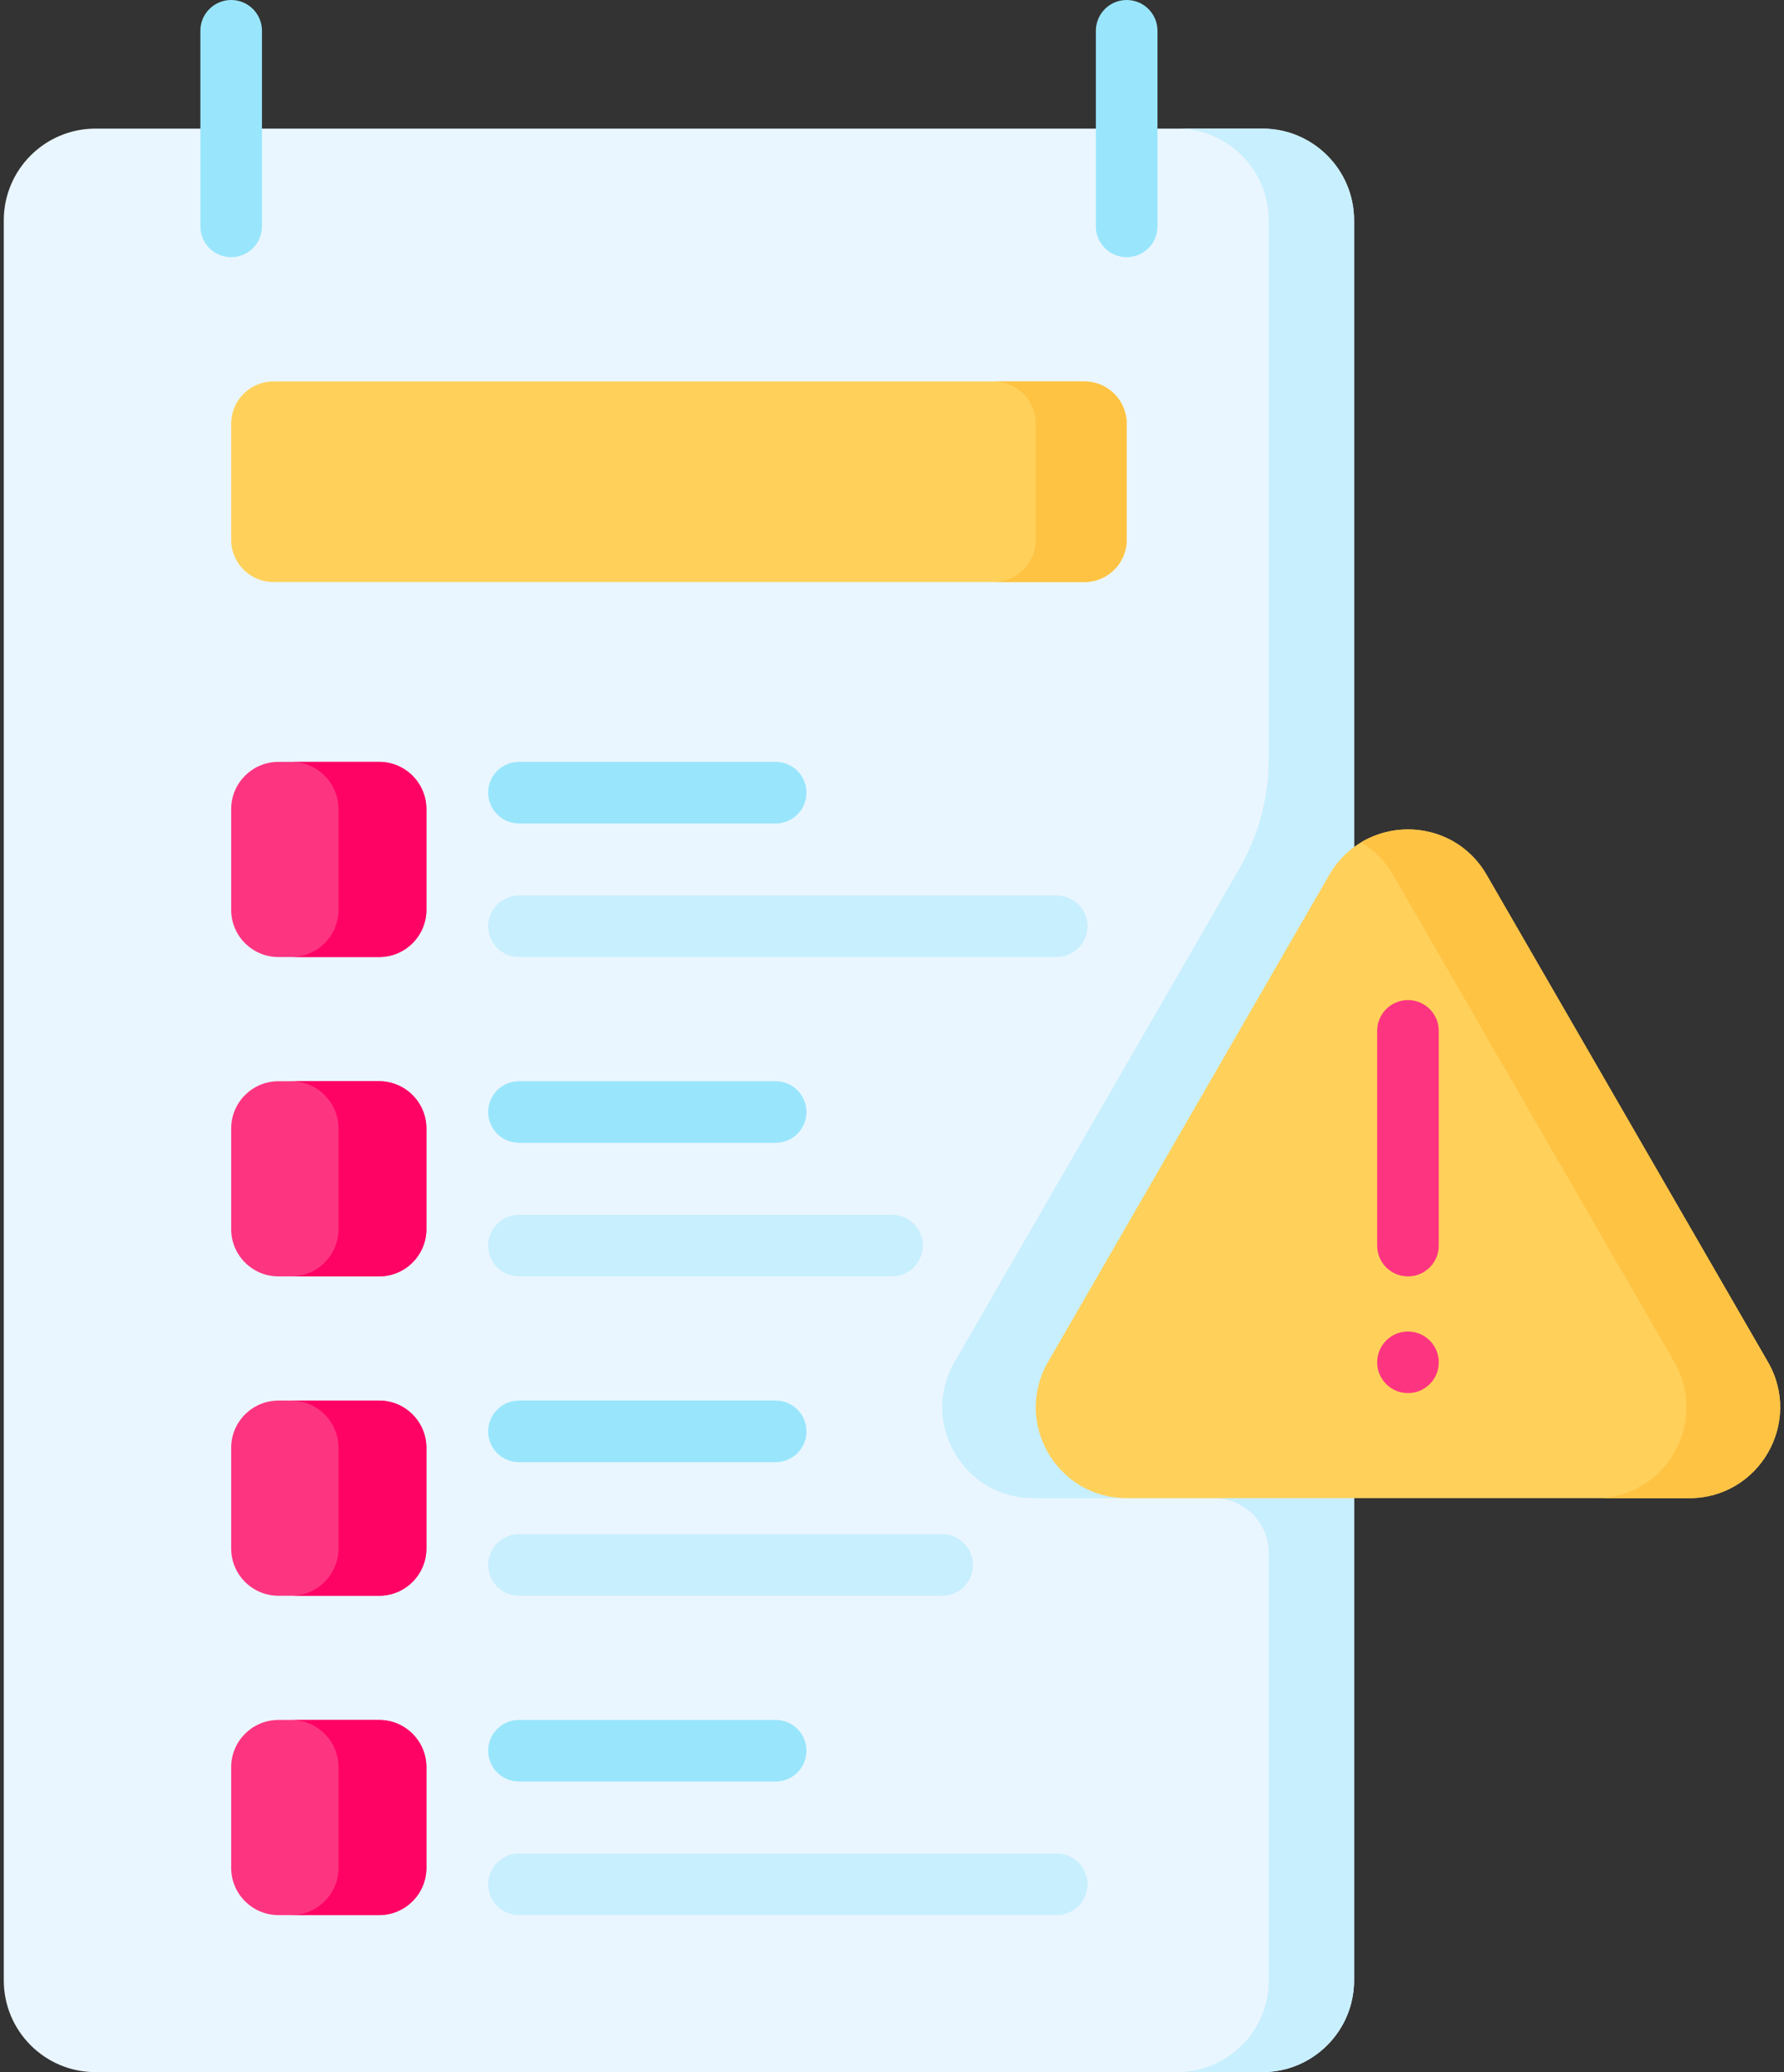 <svg width="334" height="388" viewBox="0 0 334 388" fill="none" xmlns="http://www.w3.org/2000/svg">
<rect x="0" y="0" width="334" height="388" fill="#333333" stroke="none"/>
<path d="M253.512 41.261V370.811C253.512 380.309 245.814 388 236.323 388H17.89C8.399 388 0.708 380.309 0.708 370.811V41.261C0.708 31.771 8.399 24.08 17.89 24.08H236.323C245.815 24.08 253.512 31.771 253.512 41.261Z" fill="#EAF6FF"/>
<path d="M253.512 41.261V370.811C253.512 380.309 245.814 388 236.323 388H220.342C229.832 388 237.531 380.309 237.531 370.811V290.781C237.531 285.12 232.939 280.529 227.279 280.529H193.432C180.342 280.529 172.159 266.355 178.704 255.019L231.363 163.806L231.932 162.829C235.6 156.523 237.531 149.355 237.531 142.064V41.261C237.531 31.771 229.832 24.08 220.342 24.08H236.323C245.815 24.08 253.512 31.771 253.512 41.261Z" fill="#C8EFFE"/>
<path d="M203.02 108.985H51.197C46.824 108.985 43.278 105.44 43.278 101.067V79.343C43.278 74.97 46.824 71.424 51.197 71.424H203.02C207.393 71.424 210.938 74.97 210.938 79.343V101.067C210.937 105.44 207.393 108.985 203.02 108.985Z" fill="#FFD15B"/>
<path d="M210.936 79.346V101.065C210.936 105.441 207.391 108.986 203.022 108.986H185.987C190.363 108.986 193.909 105.441 193.909 101.065V79.346C193.909 74.97 190.363 71.424 185.987 71.424H203.022C207.391 71.424 210.936 74.97 210.936 79.346Z" fill="#FFC344"/>
<path d="M70.971 179.205H52.137C47.245 179.205 43.279 175.24 43.279 170.348V151.514C43.279 146.622 47.245 142.656 52.137 142.656H70.971C75.863 142.656 79.828 146.622 79.828 151.514V170.348C79.828 175.239 75.862 179.205 70.971 179.205Z" fill="#FD3581"/>
<path d="M79.832 151.516V170.351C79.832 175.242 75.864 179.203 70.972 179.203H54.514C59.406 179.203 63.374 175.242 63.374 170.351V151.516C63.374 146.625 59.406 142.656 54.514 142.656H70.972C75.863 142.656 79.832 146.625 79.832 151.516Z" fill="#FE0364"/>
<path d="M70.971 239.003H52.137C47.245 239.003 43.279 235.037 43.279 230.145V211.311C43.279 206.419 47.245 202.454 52.137 202.454H70.971C75.863 202.454 79.828 206.419 79.828 211.311V230.145C79.828 235.036 75.862 239.003 70.971 239.003Z" fill="#FD3581"/>
<path d="M79.832 211.312V230.147C79.832 235.038 75.864 238.999 70.972 238.999H54.514C59.406 238.999 63.374 235.038 63.374 230.147V211.312C63.374 206.421 59.406 202.452 54.514 202.452H70.972C75.863 202.452 79.832 206.421 79.832 211.312Z" fill="#FE0364"/>
<path d="M248.872 163.808L196.212 255.019C189.667 266.355 197.849 280.525 210.938 280.525H316.259C329.349 280.525 337.53 266.355 330.985 255.019L278.325 163.808C271.779 152.472 255.417 152.472 248.872 163.808Z" fill="#FFD15B"/>
<path d="M316.261 280.529H298.718C311.808 280.529 319.991 266.355 313.446 255.019L260.787 163.806C259.257 161.153 257.188 159.122 254.834 157.715C262.541 153.093 273.308 155.123 278.322 163.806L330.989 255.019C337.533 266.355 329.35 280.529 316.261 280.529Z" fill="#FFC344"/>
<path d="M145.22 154.192H97.16C93.975 154.192 91.392 151.61 91.392 148.424C91.392 145.237 93.975 142.656 97.16 142.656H145.22C148.405 142.656 150.988 145.237 150.988 148.424C150.988 151.61 148.405 154.192 145.22 154.192Z" fill="#99E6FC"/>
<path d="M145.22 213.989H97.16C93.975 213.989 91.392 211.407 91.392 208.221C91.392 205.035 93.975 202.453 97.16 202.453H145.22C148.405 202.453 150.988 205.035 150.988 208.221C150.988 211.407 148.405 213.989 145.22 213.989Z" fill="#99E6FC"/>
<path d="M145.22 273.787H97.16C93.975 273.787 91.392 271.205 91.392 268.019C91.392 264.833 93.975 262.251 97.16 262.251H145.22C148.405 262.251 150.988 264.833 150.988 268.019C150.988 271.205 148.405 273.787 145.22 273.787Z" fill="#99E6FC"/>
<path d="M145.22 333.585H97.16C93.975 333.585 91.392 331.004 91.392 327.817C91.392 324.631 93.975 322.049 97.16 322.049H145.22C148.405 322.049 150.988 324.631 150.988 327.817C150.988 331.004 148.405 333.585 145.22 333.585Z" fill="#99E6FC"/>
<path d="M43.278 48.157C40.093 48.157 37.51 45.576 37.51 42.389V5.768C37.51 2.582 40.093 0 43.278 0C46.464 0 49.046 2.582 49.046 5.768V42.389C49.046 45.576 46.464 48.157 43.278 48.157Z" fill="#99E6FC"/>
<path d="M210.938 48.157C207.752 48.157 205.169 45.576 205.169 42.389V5.768C205.169 2.582 207.752 0 210.938 0C214.123 0 216.706 2.582 216.706 5.768V42.389C216.706 45.576 214.123 48.157 210.938 48.157Z" fill="#99E6FC"/>
<path d="M263.598 239.003C260.413 239.003 257.83 236.421 257.83 233.235V193.027C257.83 189.841 260.413 187.259 263.598 187.259C266.784 187.259 269.366 189.841 269.366 193.027V233.235C269.366 236.42 266.784 239.003 263.598 239.003Z" fill="#FD3581"/>
<path d="M197.839 179.205H97.16C93.975 179.205 91.392 176.623 91.392 173.437C91.392 170.251 93.975 167.669 97.16 167.669H197.839C201.025 167.669 203.608 170.251 203.608 173.437C203.608 176.623 201.025 179.205 197.839 179.205Z" fill="#C8EFFE"/>
<path d="M166.998 239.003H97.16C93.975 239.003 91.392 236.421 91.392 233.235C91.392 230.048 93.975 227.466 97.16 227.466H166.998C170.183 227.466 172.766 230.048 172.766 233.235C172.766 236.421 170.183 239.003 166.998 239.003Z" fill="#C8EFFE"/>
<path d="M176.401 298.801H97.16C93.975 298.801 91.392 296.219 91.392 293.033C91.392 289.846 93.975 287.265 97.16 287.265H176.401C179.587 287.265 182.169 289.846 182.169 293.033C182.169 296.219 179.587 298.801 176.401 298.801Z" fill="#C8EFFE"/>
<path d="M197.839 358.599H97.16C93.975 358.599 91.392 356.017 91.392 352.831C91.392 349.645 93.975 347.063 97.16 347.063H197.839C201.025 347.063 203.608 349.645 203.608 352.831C203.608 356.017 201.025 358.599 197.839 358.599Z" fill="#C8EFFE"/>
<path d="M263.599 260.856C266.784 260.856 269.367 258.274 269.367 255.088C269.367 251.902 266.784 249.32 263.599 249.32C260.413 249.32 257.831 251.902 257.831 255.088C257.831 258.274 260.413 260.856 263.599 260.856Z" fill="#FD3581"/>
<path d="M70.971 298.801H52.137C47.245 298.801 43.279 294.835 43.279 289.943V271.109C43.279 266.217 47.245 262.252 52.137 262.252H70.971C75.863 262.252 79.828 266.217 79.828 271.109V289.943C79.828 294.835 75.862 298.801 70.971 298.801Z" fill="#FD3581"/>
<path d="M79.832 271.108V289.943C79.832 294.834 75.864 298.802 70.972 298.802H54.514C59.406 298.802 63.374 294.834 63.374 289.943V271.108C63.374 266.217 59.406 262.248 54.514 262.248H70.972C75.863 262.248 79.832 266.217 79.832 271.108Z" fill="#FE0364"/>
<path d="M70.971 358.598H52.137C47.245 358.598 43.279 354.633 43.279 349.741V330.907C43.279 326.015 47.245 322.049 52.137 322.049H70.971C75.863 322.049 79.828 326.015 79.828 330.907V349.741C79.828 354.633 75.862 358.598 70.971 358.598Z" fill="#FD3581"/>
<path d="M79.832 330.904V349.738C79.832 354.63 75.864 358.598 70.972 358.598H54.514C59.406 358.598 63.374 354.63 63.374 349.738V330.904C63.374 326.012 59.406 322.052 54.514 322.052H70.972C75.863 322.052 79.832 326.012 79.832 330.904Z" fill="#FE0364"/>
</svg>
